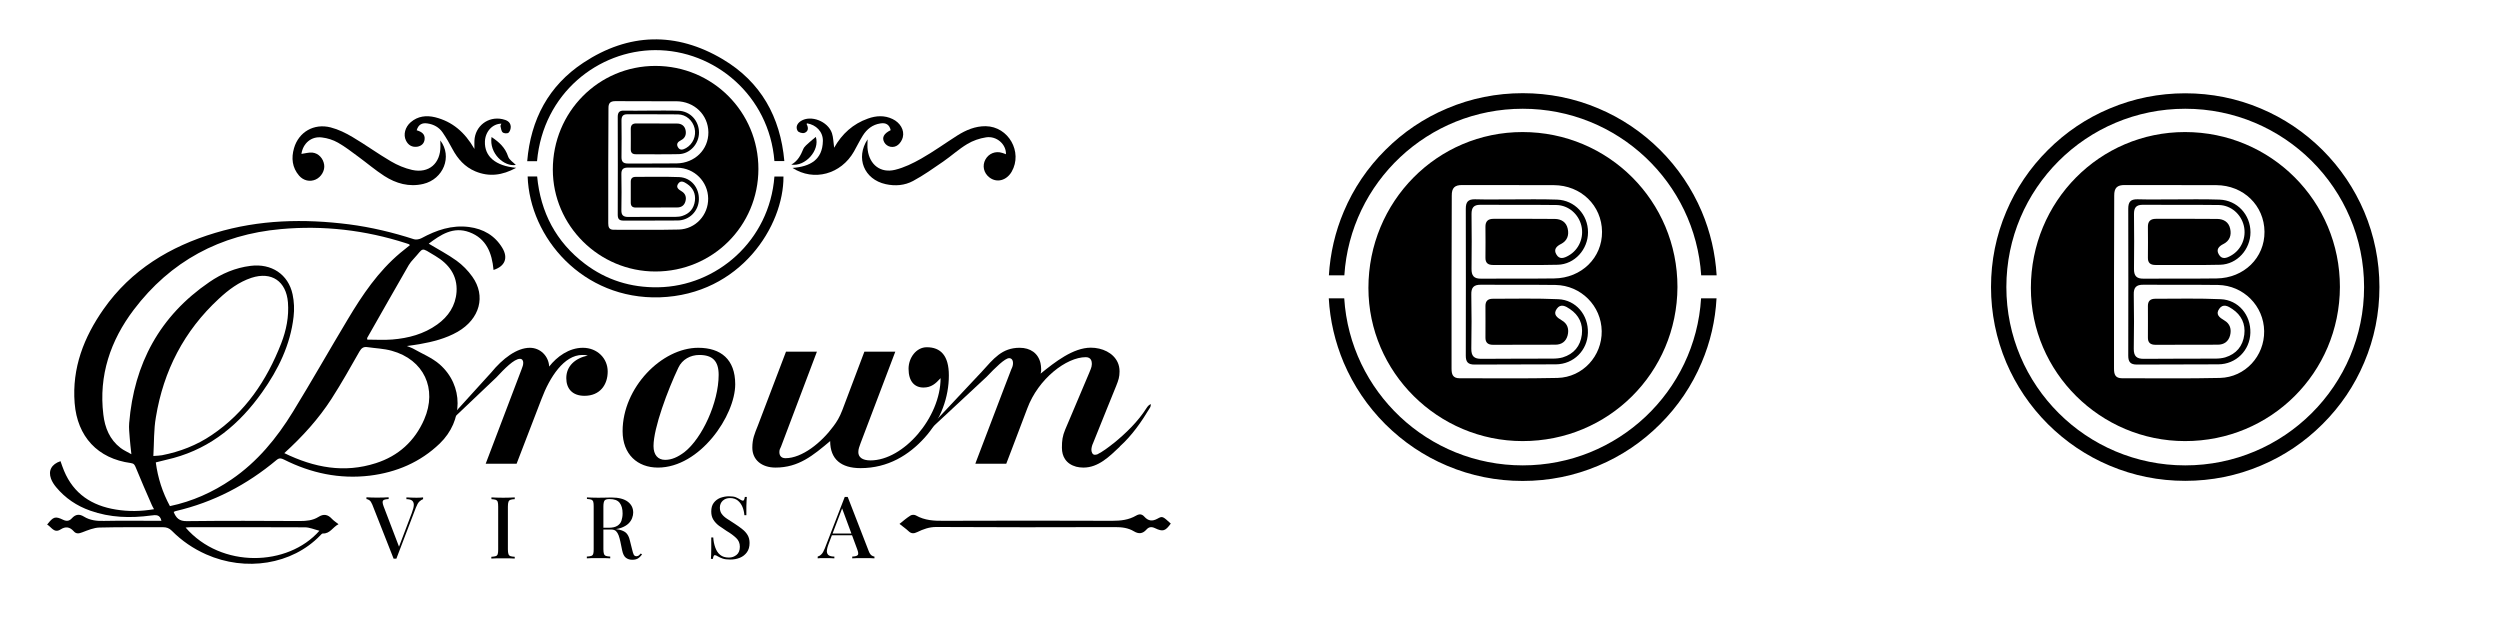 <?xml version="1.0" encoding="utf-8"?>
<!-- Generator: Adobe Illustrator 23.0.1, SVG Export Plug-In . SVG Version: 6.00 Build 0)  -->
<svg version="1.1" id="Layer_1" xmlns="http://www.w3.org/2000/svg" xmlns:xlink="http://www.w3.org/1999/xlink" x="0px" y="0px"
	 viewBox="0 0 2264.3 566.2" style="enable-background:new 0 0 2264.3 566.2;" xml:space="preserve">
<g>
	<g>
		<path d="M447,244.5c-1.4-15.4-6.5-28.5-21.9-34.2c-14.6-5.4-26,2.3-36.8,10.4c8.6,5.2,17.3,9.7,25.2,15.4
			c5.4,3.9,10.4,9,14.3,14.5c12.5,17.5,6.8,38.3-13.3,49.9c-10.7,6.1-22.5,9.1-34.5,11.2c-3.3,0.6-6.6,1-11.5,1.7
			c2.7,1.1,4.1,1.5,5.4,2.2c8.2,4.7,17.3,8.3,24.3,14.4c21.8,19.2,21.5,51,0.1,71.7c-17.7,17-39.2,26.1-63.3,29.1
			c-27.4,3.3-53.3-2.2-77.9-14.6c-2.5-1.2-4.1-1.6-6.6,0.4c-26.9,22.5-57.1,38.3-91.4,46.3c-0.6,0.1-1.1,0.5-1.8,0.8
			c2.2,5.5,5.1,8.4,11.8,8.3c34.2-0.4,68.3-0.3,102.5-0.1c6,0,11.7-0.5,16.8-3.7c4.7-3,8.5-2.3,12.2,1.7c1.6,1.7,3.5,2.9,6,4.9
			c-5.3,2.6-7.6,8.7-14.3,8.4c-0.7,0-1.6,1.1-2.3,1.8c-25.5,26.4-67.5,33-103.3,17.1c-11.7-5.2-22.1-12.3-31.1-21.4
			c-2.3-2.3-4.7-3.2-7.9-3.2c-19.2,0.1-38.3-0.2-57.5,0.3c-5.2,0.1-10.6,2.4-15.6,4.3c-3.1,1.2-5.6,1.7-7.9-1
			c-3.5-3.9-7.3-4.5-11.8-1.6c-5.9,3.8-8.3-2.2-12.2-4.4c5.6-7.1,7.2-7.8,14.5-4.3c3.4,1.6,5.7,1,7.9-1.4c3.3-3.6,6.7-4.1,10.9-1.5
			c5.5,3.4,11.7,4.1,18.2,3.9c15.5-0.3,31-0.1,46.5-0.1c1.8,0,3.6,0,5.5,0c-1.3-6-5.2-5.3-9.3-4.8c-18.7,2.5-37.2,2-55.2-4.4
			c-12.2-4.3-22.6-11.3-30.9-21.3c-1.9-2.3-3.6-4.9-4.6-7.6c-2.7-7.4,0.5-13.2,8.6-15.9c1,2.9,2,5.8,3.2,8.7
			c8.7,20.9,25.2,31.6,46.9,35.1c11.4,1.9,22.8,1.7,34.6-0.3c-0.8-1.5-1.5-2.6-2-3.8c-4.9-11.3-9.9-22.5-14.5-33.9
			c-1-2.4-1.6-3.7-4.5-4.1c-30-4-48.5-23.9-50.9-54.3c-2.5-31.9,8.4-59.7,26.2-85.1c25-35.6,60.2-56.8,101.2-69.1
			c39.8-12,80.3-12.9,121.2-7.7c20,2.6,39.6,7.3,58.8,13.5c2,0.6,4.9,0,6.8-1c13.5-7.3,27.4-12.1,43-10.1c13,1.7,23.4,7.7,30.2,19
			C460.4,233.6,457.4,241.2,447,244.5z M153.9,458.4c20.4-4.3,38.8-12.6,55.7-24.1c23.5-16,41.1-37.5,55.7-61.3
			c17-27.7,33-56,49.7-83.8c13.2-22.1,27.5-43.3,47.5-60.1c2.9-2.4,5.8-4.7,8.8-7.1c-0.6-0.5-0.8-0.8-1.1-0.9
			c-0.8-0.3-1.6-0.5-2.4-0.8c-36.9-11.9-74.8-16.3-113.4-12.8c-55,4.9-100,29.1-133.3,73.1c-21.1,27.9-31.8,59.5-27.5,94.9
			c1.4,11.9,5.7,22.6,15.6,30.2c2.7,2.1,6,3.5,9.8,5.7c-0.6-5.8-1.2-10.3-1.5-14.7c-0.3-4.5-0.9-9-0.5-13.5
			c4.4-53.8,27.7-97,72.6-127.7c11.2-7.7,23.6-13,37.3-14.7c18.9-2.4,34.2,7.6,38.1,25.8c1.4,6.6,1.7,13.6,0.9,20.3
			c-2.9,25.5-13.9,47.8-28.5,68.4c-20.2,28.5-45.8,50.1-80.2,59.5c-5.3,1.4-10.6,2.6-16.1,4C143,433.1,147.2,446,153.9,458.4z
			 M138.9,413c3.7-0.3,5.8-0.3,7.9-0.7c16.2-3.2,31.3-9,45-18.3c30.4-20.5,49.8-49.4,62.9-83c4.6-11.9,7.1-24.2,6.1-37.1
			c-1.6-19.2-14.8-28.2-33-22.3c-11.5,3.8-20.9,10.9-29.6,19c-31.5,29.1-50.1,65.2-57,107.2C139.2,389.1,139.6,400.9,138.9,413z
			 M257.5,410.4c27.1,13.2,54.3,18.3,82.9,9.1c20.4-6.5,35.2-19.9,43.8-39.6c12.1-27.8-0.3-54.2-29.4-62.2c-7.1-2-14.7-2.2-22.1-3.3
			c-3.4-0.5-5.3,0.8-7.1,3.9c-8.2,14.4-16.4,29-25.4,43C288.5,379.4,274.1,395.3,257.5,410.4z M332.6,307.6c7.7,0,15.3,0.5,22.7-0.1
			c14.6-1.2,28.6-4.9,40.7-13.6c10.1-7.2,16.6-17,17.5-29.5c1-15-7.1-25.4-19.2-32.6c-14-8.3-9.9-7.8-19.8,2.8
			c-1.6,1.7-3.1,3.5-4.3,5.5C357.6,262,345.1,284,332.6,306C332.4,306.2,332.6,306.6,332.6,307.6z M289.3,480.7
			c-4.8-1.2-9-3.1-13.2-3.1c-34.5-0.2-69-0.1-103.5-0.1c-1.4,0-2.8,0.2-4.5,0.3C200.4,515.1,260.8,513.2,289.3,480.7z"/>
		<path d="M593.6,245.9c-51,0-92.9-41.6-92.9-92.3c0-52.1,41.4-93.9,92.9-93.9c51.8,0,93.4,41.7,93.3,93.4
			C686.8,204.7,645.4,245.9,593.6,245.9z M550.9,149.7c0,17.5,0,35,0,52.5c0,3.4,0.7,5.9,4.9,5.9c19.7-0.1,39.3,0.3,59-0.2
			c15.2-0.4,26.8-13.2,26.6-28.2c-0.2-15.2-12.4-27.5-27.8-27.8c-15-0.2-30,0-45-0.1c-4.3,0-5.9,1.7-5.8,6c0.2,10.8,0.2,21.7,0,32.5
			c-0.1,4.6,1.7,6.2,6.2,6.2c14.3-0.2,28.7,0,43-0.1c2,0,4-0.2,5.9-0.8c6.7-2.1,10.6-6.8,11.5-13.7c0.8-6.5-1.7-11.8-7.2-15.4
			c-2.6-1.7-5.6-3.5-7.9-0.2c-2.4,3.4,0.2,5.3,3.1,7c3.4,2,4.5,5.4,3.4,9.1c-1,3.6-3.6,5.5-7.4,5.5c-12.5,0-25,0-37.5,0.1
			c-3.1,0-4.6-1.3-4.6-4.5c0-6.3,0-12.7,0-19c0-2.9,1.5-4.3,4.4-4.3c13.2,0,26.3-0.3,39.5,0.2c10.7,0.5,18.1,9.5,17.8,20.3
			c-0.3,10.5-8.6,18.9-19.3,19c-16.3,0.2-32.7,0-49,0.1c-4,0-5.2-1.6-5.2-5.4c0.1-29.5,0.1-59,0-88.5c0-4,1.4-5.8,5.5-5.7
			c7,0.2,14,0,21,0c9.5,0,19-0.2,28.5,0.1c10.7,0.4,18.6,9.1,18.6,19.7c0,10.3-8.1,19.3-18.2,19.6c-13,0.3-26,0.1-39,0.1
			c-3.1,0-4.6-1.3-4.6-4.5c0-6.2,0.1-12.3,0-18.5c0-3.4,1.6-4.9,4.9-4.9c12.3,0,24.7,0,37,0.1c3.8,0,6.8,1.9,7.7,5.8
			c0.9,4-0.3,7.4-4.1,9.3c-2.8,1.4-4.5,3.3-2.8,6.3c1.9,3.3,4.7,2.3,7.4,0.8c6.2-3.6,9.4-10.9,7.7-18c-1.7-7-7.7-12.4-15-12.5
			c-15.3-0.2-30.7,0-46-0.1c-3.9,0-5.2,1.8-5.2,5.6c0.1,11,0.2,22,0,33c-0.1,4.3,1.5,6,5.8,6c14.7-0.1,29.3,0.1,44-0.1
			c16.6-0.2,29-12.5,28.9-28.2c-0.2-15.8-12.7-28-29.1-28.1c-18.3-0.1-36.7,0.1-55-0.1c-4.7,0-6.5,1.7-6.4,6.5
			C551,115.3,550.9,132.5,550.9,149.7z"/>
		<path d="M486.4,146c-2.9,0-5.5,0-8.9,0c3.2-37.9,19.4-68.4,50.9-89.2c41-27.1,84.1-28.2,126.3-3.1c34.3,20.4,52.1,52,55.7,92.2
			c-3.6,0-6.3,0-9,0c-4.7-59.4-54.2-100.7-108-100.5C542.3,45.6,492,84,486.4,146z"/>
		<path d="M477.9,159.8c3,0,5.6,0,8.6,0c3.1,32.6,17.1,59.3,43.2,79.1c19.5,14.8,41.8,21.7,66.3,21.3c53.1-0.8,101-42.2,105.4-100.3
			c2.7,0,5.4,0,8.2,0c0.3,44.7-39,106.9-112,109.4C527.8,271.5,479.7,215.2,477.9,159.8z"/>
		<path d="M785.8,126.2c0,3.1-0.4,6.5,0.1,9.7c1.8,13.4,11.7,21.1,24.8,17.9c8.2-2,16.2-5.9,23.6-10.1c11.3-6.4,21.8-14,32.8-21
			c7.8-4.9,16.2-8.5,25.7-8.4c20.6,0.3,33.7,23.4,23.5,41.2c-4.7,8.1-13.6,10.4-20.3,5.1c-5.1-4-6.5-10.6-3.5-16.1s9.2-8,15.3-6
			c1.1,0.3,2.2,0.8,3.3,1.2c0.4-8.8-8.3-16.8-18-15.3c-5.9,0.9-12,3-17.1,6.1c-7.7,4.6-14.4,10.8-21.8,15.9
			c-8.9,6.1-17.7,12.4-27.2,17.5c-7.6,4.1-16.2,4.8-24.8,2.9C782.6,162.5,774.7,143,785.8,126.2z"/>
		<path d="M398.8,127.2c11.1,14.5,2.8,35.1-15.5,39.4c-12.8,3-24.6-0.4-35.2-7.2c-8.2-5.3-15.7-11.7-23.6-17.5
			c-6-4.4-12-9.1-18.4-12.7c-4.4-2.5-9.5-4.1-14.5-4.7c-9.6-1.3-17.2,5.3-18.6,14.9c3.3-0.4,6.7-1.5,9.9-1.2
			c5.7,0.6,9.9,5.4,10.7,11c0.8,5.2-2.6,11.1-7.7,13.4s-11,1.1-15-3.5c-6.3-7.3-7.2-16-4.6-24.9c4.2-14.6,18-22.7,33.2-18.8
			c7,1.8,13.7,5.1,19.9,8.8c11.7,6.9,22.8,15,34.6,21.9c5.9,3.5,12.6,6.3,19.2,7.8c15.3,3.4,25.8-5.9,25.7-21.5
			C398.8,130.7,398.8,129.1,398.8,127.2z"/>
		<path d="M377.4,118c4.4,1.3,7.6,3.4,7.2,8c-0.3,3.9-2.9,6.3-6.8,6.9c-4.7,0.6-8.1-1.5-10.1-5.6c-2.6-5.3-0.8-12.2,4.3-16.6
			c6.5-5.6,14.2-6.4,22.1-4.5c15.5,3.9,26.8,13.4,35.6,28.7c0-3.4-0.1-5.4,0-7.5c0.6-13.2,12.4-22.3,25.3-19.5
			c3.7,0.8,7.3,2.3,7.6,6.7c0.1,1.9-0.7,4.5-2,5.6c-1.1,0.9-4.2,0.7-5.3-0.3c-1.3-1.1-1.5-3.6-2-5.6c-0.1-0.7,0.5-1.5,0.8-2.3
			c-8.1,0.1-14.6,7.2-14.9,16.2c-0.5,13.4,9.5,22.1,28.3,23.8c-12.6,6.9-24.5,8.4-37,3.2c-9.5-4-15.9-11.2-20.7-20.2
			c-2.7-5.1-5.6-10.2-8.9-15c-3.2-4.7-8.1-7.4-13.8-8.2C382.6,111.1,379,112.5,377.4,118z"/>
		<path d="M755.5,133.8c7.2-12.7,17.1-21.6,30.6-26.4c7.5-2.7,15-3.1,22.3,0.4c6.9,3.3,10.9,10,9.3,16.5c-0.6,2.5-2.3,5.3-4.3,6.9
			c-4.1,3.4-10.1,2-12.5-2.3c-2.4-4.3-0.4-8,5.8-11c-1.1-4.9-4.2-7-9.4-6.1c-7.1,1.1-12.2,5.2-15.9,11.1c-2.9,4.7-5.3,9.6-8,14.4
			c-11.7,20.5-36.3,27.3-55.6,14.8c15.9-1.2,27.2-7.3,27.5-24.5c0.1-8.4-6.2-14.6-14.4-15.9c-0.1,0.3-0.4,0.6-0.3,0.8
			c1.8,3.3,1.6,6.6-2.1,7.9c-1.7,0.6-5.3-0.5-6.1-1.9c-2-3.5-0.3-6.8,3-8.9c9-5.7,24.4,0.2,28.1,11
			C754.8,124.5,754.8,129,755.5,133.8z"/>
		<path d="M814.7,474.5c3.6-2.9,6.6-5.5,10-7.6c1.2-0.8,3.6-0.8,4.8-0.1c8,4.6,16.6,5,25.5,4.9c50.8-0.2,101.6-0.2,152.4,0
			c7.7,0,14.9-0.8,21.6-4.7c2.9-1.7,5.3-1.5,7.5,1c3.4,3.8,7.1,4.4,11.8,1.8c4.6-2.6,4.8-2.2,12.1,4.4c-4.9,6.8-7.1,7.6-14.2,4.2
			c-3.3-1.6-5.7-1.2-7.9,1.3c-3.4,3.8-7,4.1-11.3,1.5c-5.3-3.2-11.1-3.8-17.2-3.8c-54,0.2-108,0.2-161.9-0.1c-6.4,0-11.7,2-17.1,4.6
			c-3.1,1.5-5.4,1.6-8-0.9C820.6,478.9,817.9,477.1,814.7,474.5z"/>
		<path d="M445.2,124.1c6.9,4.6,12.4,9.6,15,17.6c1,3.1,4.7,5.3,7,7.7C456.8,151.2,442.9,139.1,445.2,124.1z"/>
		<path d="M716.7,149.1c5.9-3.3,8.5-8.4,10.8-14c1-2.5,3.7-4.4,5.8-6.4c1.8-1.7,3.8-3.1,5.6-4.7
			C742.8,136.2,729.3,151.1,716.7,149.1z"/>
	</g>
	<g>
		<path d="M383.2,450.5v1.6c-1,0.3-2.1,1-3.3,2.1c-1.2,1.1-2.2,3-3.2,5.5L359,506c-0.2,0-0.4,0-0.6,0s-0.4,0-0.7,0
			c-0.2,0-0.4,0-0.6,0s-0.4,0-0.6,0l-19.3-49c-0.8-1.9-1.6-3.2-2.6-3.9s-1.8-1-2.7-1.1v-1.6c1.2,0.1,2.7,0.1,4.4,0.2
			c1.7,0.1,3.4,0.1,5.1,0.1c2.1,0,4.1,0,6-0.1s3.4-0.1,4.6-0.2v1.6c-2.6,0.1-4.3,0.5-5,1.3s-0.6,2.5,0.4,5.2l14.4,37.7l-1.4,1.6
			l12.6-33.2c1.2-3.2,1.8-5.7,1.8-7.4s-0.6-3.1-1.7-3.9s-2.8-1.2-5-1.2v-1.6c1.6,0.1,3.2,0.1,4.8,0.2c1.6,0.1,3,0.1,4.4,0.1
			c1.3,0,2.4,0,3.4-0.1S382.4,450.5,383.2,450.5z"/>
		<path d="M466.2,450.5v1.6c-1.7,0.1-3,0.2-3.9,0.6c-0.9,0.3-1.5,1-1.8,1.9s-0.5,2.3-0.5,4.3v38.7c0,1.9,0.2,3.3,0.5,4.2
			c0.3,0.9,0.9,1.6,1.8,1.9s2.2,0.5,3.9,0.6v1.6c-1.2-0.1-2.8-0.2-4.7-0.2c-1.9,0-3.8,0-5.8,0c-2.2,0-4.2,0-6.1,0s-3.4,0.1-4.6,0.2
			v-1.6c1.8-0.1,3.1-0.3,4-0.6c0.9-0.3,1.5-0.9,1.8-1.9c0.3-0.9,0.4-2.3,0.4-4.2v-38.7c0-1.9-0.1-3.3-0.4-4.3
			c-0.3-0.9-0.9-1.5-1.8-1.9c-0.9-0.3-2.2-0.5-3.9-0.6v-1.6c1.2,0.1,2.7,0.1,4.6,0.2s3.9,0.1,6.1,0.1c2,0,3.9,0,5.8-0.1
			C463.4,450.6,465,450.5,466.2,450.5z"/>
		<path d="M531.6,450.5c1.2,0.1,2.7,0.1,4.6,0.2c1.9,0.1,3.8,0.1,5.7,0.1c2.5,0,4.9,0,7.1-0.1c2.3-0.1,3.9-0.1,4.8-0.1
			c6.6,0,11.5,1.3,14.8,3.8c3.3,2.5,4.9,5.8,4.9,9.8c0,1.6-0.3,3.3-1,5.1c-0.7,1.8-1.8,3.5-3.4,5c-1.6,1.5-3.8,2.8-6.6,3.8
			s-6.3,1.5-10.5,1.5h-7.5V478h6.7c3.5,0,6.1-0.6,8-1.8c1.8-1.2,3.1-2.7,3.7-4.7c0.6-1.9,1-4.1,1-6.5c0-4.1-0.9-7.3-2.7-9.6
			c-1.8-2.3-4.8-3.4-9.2-3.4c-2.2,0-3.7,0.4-4.4,1.3s-1.1,2.7-1.1,5.4v38.7c0,1.9,0.2,3.3,0.5,4.2c0.3,0.9,0.9,1.6,1.8,1.9
			c0.9,0.3,2.2,0.5,3.9,0.6v1.6c-1.2-0.1-2.8-0.2-4.7-0.2c-1.9,0-3.8,0-5.8,0c-2.2,0-4.2,0-6.1,0c-1.9,0-3.4,0.1-4.6,0.2v-1.6
			c1.8-0.1,3.1-0.3,4-0.6c0.9-0.3,1.5-0.9,1.8-1.9c0.3-0.9,0.4-2.3,0.4-4.2v-38.7c0-1.9-0.1-3.3-0.4-4.3c-0.3-0.9-0.9-1.5-1.8-1.9
			c-0.9-0.3-2.2-0.5-3.9-0.6L531.6,450.5L531.6,450.5z M544.8,478.1c2.7,0.1,4.8,0.2,6.4,0.4c1.6,0.1,3,0.2,4.1,0.4
			c1.1,0.1,2.1,0.2,3,0.4c3.9,0.5,6.7,1.6,8.5,3.1c1.8,1.6,3,4,3.7,7.2l2,8c0.5,2.2,1,3.8,1.5,4.8c0.5,0.9,1.4,1.4,2.5,1.4
			c0.8-0.1,1.5-0.3,2.1-0.7c0.5-0.4,1.1-1.1,1.8-1.8l1.1,0.9c-1.2,1.6-2.4,2.8-3.7,3.6c-1.3,0.8-3,1.2-5.2,1.2s-4.1-0.6-5.7-1.8
			c-1.6-1.2-2.7-3.4-3.4-6.7l-1.6-7.8c-0.5-2.2-1-4.2-1.6-5.8c-0.6-1.6-1.4-2.9-2.4-3.9c-1-0.9-2.5-1.4-4.4-1.4h-8.4L544.8,478.1z"
			/>
		<path d="M660.2,449.5c2.8,0,4.9,0.3,6.3,0.9c1.5,0.6,2.7,1.3,3.8,2c0.6,0.4,1.1,0.6,1.5,0.8c0.4,0.2,0.8,0.3,1.1,0.3
			c0.8,0,1.4-1.1,1.7-3.4h1.8c-0.1,0.9-0.1,2-0.2,3.3c-0.1,1.3-0.1,3-0.2,5c0,2.1,0,4.8,0,8.2h-1.8c-0.2-2.5-0.7-5-1.7-7.4
			s-2.4-4.3-4.2-5.8s-4.2-2.3-7.1-2.3c-2.7,0-4.8,0.8-6.6,2.4c-1.7,1.6-2.6,3.7-2.6,6.3c0,2.3,0.6,4.2,1.7,5.7
			c1.1,1.5,2.7,3,4.7,4.3s4.3,2.8,6.8,4.4c2.6,1.7,4.9,3.3,7,5c2.1,1.6,3.7,3.4,4.9,5.4s1.8,4.4,1.8,7.2c0,3.4-0.8,6.2-2.4,8.4
			c-1.6,2.2-3.7,3.9-6.4,5s-5.6,1.6-8.7,1.6c-2.9,0-5.2-0.3-6.9-0.9s-3.2-1.3-4.4-2c-1.1-0.7-2-1.1-2.7-1.1c-0.8,0-1.4,1.1-1.7,3.4
			h-1.8c0.1-1.1,0.2-2.5,0.2-4s0.1-3.5,0.1-6s0-5.6,0-9.4h1.8c0.2,3.2,0.8,6.2,1.8,9s2.4,5.1,4.4,6.7c2,1.7,4.7,2.5,8,2.5
			c2.6,0,4.9-0.8,6.9-2.4s3-4.1,3-7.4c0-3.2-1.1-5.8-3.3-7.9s-5.1-4.3-8.7-6.4c-2.4-1.6-4.7-3.1-6.9-4.7c-2.1-1.6-3.8-3.4-5.1-5.5
			s-1.9-4.5-1.9-7.4c0-3.2,0.7-5.8,2.2-7.8s3.4-3.5,5.8-4.5C655,450,657.5,449.5,660.2,449.5z"/>
		<path d="M767.8,450.1l19,49c0.7,1.9,1.6,3.2,2.5,3.9c1,0.7,1.9,1,2.7,1.1v1.6c-1.2-0.1-2.7-0.2-4.4-0.2s-3.4,0-5.1,0
			c-2.2,0-4.2,0-6.1,0s-3.4,0.1-4.5,0.2v-1.6c2.7-0.1,4.3-0.6,5-1.4s0.5-2.5-0.5-5.2l-14-37.9l1.2-1.4l-12.9,33.9
			c-1.2,3.1-1.8,5.5-1.8,7.3c0.1,1.7,0.7,2.9,1.8,3.6s2.8,1.1,5,1.1v1.6c-1.6-0.1-3.1-0.2-4.7-0.2s-3.1,0-4.5,0c-1.2,0-2.4,0-3.3,0
			c-1,0-1.8,0.1-2.6,0.2v-1.6c1.1-0.3,2.2-0.9,3.3-2c1.1-1,2.1-2.8,3.1-5.3l18.1-46.7c0.4,0,0.9,0,1.3,0S767.4,450.1,767.8,450.1z
			 M776,483.2v1.6h-23.2l0.8-1.6H776z"/>
	</g>
	<g>
		<path d="M527.9,315c-12.5,0-23.5,8-30.5,17c-0.5-9.5-8-17-17.5-17c-11.8,0-24.6,9.7-35,22.4c-0.2,0.2-34.6,38-34.7,38.2l1.6,2.1
			c0.2-0.2,37.5-35.6,37.7-35.8c7.4-7.9,16.1-16.9,21.4-16.9c2,0,3,1.5,3,3.5s-0.5,3.5-1.5,6L439.9,420h28l22.5-58.5
			c7.5-20,20.5-40,37-40c2,0,3,0,5,0.5c-11.5,2.5-19.5,9.5-19.5,20.5c0,9.5,5.5,16,16.5,16c14,0,21-10,21-22S540.9,315,527.9,315z"
			/>
		<path d="M632.4,315c-33,0-68.5,36-68.5,75.5c0,21,13.5,33,32,33c38,0,70-47,70-75.5C665.9,325.5,652.9,315,632.4,315z
			 M619.9,409.5c-6,4.5-11.5,7-17.5,7c-6.5,0-10.5-4.5-10.5-12.5c0-16.5,13-51,22.5-71c3.5-7.5,11-11.5,19-11.5
			c12,0,17.5,5.5,17.5,18C650.9,364.5,635.9,397,619.9,409.5z"/>
		<path d="M839.4,314.5c-9.5,0-16.5,9.5-16.5,19.5c0,11.5,5.5,17,13.5,17c7,0,11-3.5,15.5-8.5c0,35.5-33.5,74.5-63.5,74.5
			c-7.5,0-11-3-11-7.5c0-3,1-5,2-8l31.5-83h-28l-20,53c-2.5,6.5-5,10.5-8,14.5c-11,15-28.5,29-43.5,29c-4,0-5.5-2.5-5.5-5.5
			c0-2,0.5-3,1.5-5l32.5-86h-28l-25.5,67c-3,7.5-5,12-5,20c0,11,8.5,18,21,18c21,0,34-11,49.5-24c0,16.5,10,24.5,27.5,24.5
			c25,0,44-12,58-27.5c15-16.5,22-37,22-56.5C859.4,322,851.9,314.5,839.4,314.5z"/>
		<path d="M1038.5,369.5c-7.8,12.3-18.6,22.8-29.9,32c-0.1,0-0.1,0.1-0.2,0.1c-4.8,3.8-9.4,7.3-14.5,9.9c-0.9,0.3-1.7,0.4-2.4,0.4
			c-2,0-3-2.5-3-4.5c0-1.5,0.5-4,1.5-6l12.6-31.3l8.4-20.7c2-5,3-8,3-13c0-3.1-0.6-5.8-1.7-8.2c-4-8.7-14.1-13.3-24.3-13.3
			c-16,0-32.5,13-45.5,23.5c0.5-1.5,0.5-2.5,0.5-4c0-1-0.1-2-0.2-3c-0.1-0.9-0.2-1.7-0.4-2.5c-2.1-9-9.2-13.9-18.9-13.9
			c-16,0-23.5,9.8-34.4,21.8c-0.4,0.4-47.1,50.2-47.5,50.6l-2.6,4.7c0.4-0.4,54.2-50.4,54.6-50.8c7.8-8.2,16.6-16.9,20.4-16.9
			c2,0,3.5,1.5,3.5,4.5c0,2-0.5,3.5-1.5,5.5l-6.3,16.4L884.1,418l-0.7,2h2.4h18h7.6l2.9-7.6l1.8-4.7l14.3-37.7
			c10-27,35.5-46.5,53-46.5c5,0,5.5,4,5.5,6c0,0.1,0,0.2,0,0.3c-0.1,3.3-1.5,5.3-2.5,8.2l-2.5,5.9l-14,33.1l-2,4.7l-3.1,7.3
			c-2.5,6-3,10-3,16.5c0,4.2,1,7.6,2.8,10.3c2.3,3.5,5.8,5.7,10.1,6.9c2,0.5,4.2,0.8,6.6,0.8c13.5,0,23.5-10,33-19l-0.1-0.1
			c11-9.9,19.6-22.2,27.5-35.4c0.5-0.8,0.5-2,0.7-3C1040.5,366.7,1039.4,368.1,1038.5,369.5z"/>
	</g>
</g>
<path d="M1979,399.5c-76.7,0-139.6-62.5-139.6-138.7c0-78.2,62.2-141.2,139.6-141.2c77.8,0,140.4,62.6,140.3,140.4
	C2119,337.6,2056.7,399.6,1979,399.5z M1914.7,254.9c0,26.3,0,52.6,0,78.9c0,5.1,1,8.8,7.3,8.8c29.6-0.1,59.1,0.4,88.7-0.3
	c22.9-0.6,40.3-19.9,40-42.4c-0.3-22.8-18.7-41.4-41.8-41.8c-22.5-0.3-45.1,0-67.6-0.2c-6.5-0.1-8.9,2.5-8.7,9
	c0.3,16.3,0.3,32.6,0,48.8c-0.1,6.9,2.5,9.4,9.3,9.3c21.5-0.2,43.1-0.1,64.6-0.2c3,0,6.1-0.3,8.9-1.1c10.1-3.1,16-10.2,17.3-20.6
	c1.2-9.7-2.6-17.7-10.8-23.2c-3.8-2.6-8.4-5.2-11.9-0.2c-3.6,5.1,0.2,7.9,4.6,10.5c5.2,3,6.7,8,5.2,13.7c-1.5,5.5-5.5,8.3-11.1,8.3
	c-18.8,0.1-37.6,0-56.4,0.1c-4.7,0-7-2-6.9-6.7c0.1-9.5,0-19,0-28.6c0-4.4,2.3-6.4,6.6-6.4c19.8,0,39.6-0.5,59.4,0.4
	c16,0.7,27.3,14.3,26.8,30.5c-0.4,15.8-12.9,28.4-29,28.5c-24.5,0.2-49.1,0-73.7,0.2c-6,0-7.9-2.4-7.9-8.1c0.1-44.3,0.1-88.7,0-133
	c0-6.1,2-8.7,8.3-8.6c10.5,0.3,21,0.1,31.6,0.1c14.3,0,28.6-0.3,42.8,0.2c16,0.6,28,13.6,28,29.6c0,15.5-12.1,29-27.4,29.4
	c-19.5,0.5-39.1,0.1-58.6,0.2c-4.7,0-7-1.9-6.9-6.7c0.1-9.3,0.1-18.5,0-27.8c-0.1-5.1,2.4-7.3,7.3-7.3c18.5,0,37.1-0.1,55.6,0.1
	c5.7,0.1,10.3,2.8,11.6,8.8c1.4,6-0.5,11.1-6.1,13.9c-4.2,2.1-6.8,5-4.2,9.4c2.8,5,7.1,3.4,11.1,1.1c9.4-5.3,14.1-16.4,11.6-27
	c-2.5-10.5-11.6-18.6-22.6-18.8c-23-0.3-46.1,0-69.1-0.2c-5.9,0-7.8,2.7-7.8,8.3c0.2,16.5,0.2,33.1,0,49.6c-0.1,6.4,2.2,9.1,8.7,9
	c22-0.2,44.1,0.1,66.1-0.2c24.9-0.3,43.6-18.8,43.4-42.3c-0.2-23.7-19-42.1-43.7-42.2c-27.6-0.2-55.1,0.1-82.7-0.1
	c-7.1-0.1-9.8,2.6-9.7,9.7C1914.9,203.3,1914.7,229.1,1914.7,254.9z"/>
<path d="M1979.2,98.5c89.5,0,162,72.3,162,161.5s-72.5,161.5-162,161.5s-162-72.3-162-161.5S1889.7,98.5,1979.2,98.5 M1979.2,84.5
	c-23.7,0-46.8,4.6-68.5,13.8c-21,8.8-39.8,21.5-55.9,37.6c-16.2,16.1-28.9,34.9-37.7,55.8c-9.2,21.6-13.8,44.6-13.8,68.3
	c0,23.7,4.7,46.7,13.8,68.3c8.9,20.9,21.6,39.7,37.7,55.8c16.2,16.1,35,28.8,55.9,37.6c21.7,9.2,44.7,13.8,68.5,13.8
	s46.8-4.6,68.5-13.8c21-8.8,39.8-21.5,55.9-37.6c16.2-16.1,28.9-34.9,37.7-55.8c9.2-21.6,13.8-44.6,13.8-68.3
	c0-23.7-4.7-46.7-13.8-68.3c-8.9-20.9-21.6-39.7-37.7-55.8c-16.2-16.1-35-28.8-55.9-37.6C2026,89.1,2002.9,84.5,1979.2,84.5
	L1979.2,84.5z"/>
<path d="M1379,399.5c-76.7,0-139.6-62.5-139.6-138.7c0-78.2,62.2-141.2,139.6-141.2c77.8,0,140.4,62.6,140.3,140.4
	C1519,337.6,1456.7,399.6,1379,399.5z M1314.7,254.9c0,26.3,0,52.6,0,78.9c0,5.1,1,8.8,7.3,8.8c29.6-0.1,59.1,0.4,88.7-0.3
	c22.9-0.6,40.3-19.9,40-42.4c-0.3-22.8-18.7-41.4-41.8-41.8c-22.5-0.3-45.1,0-67.6-0.2c-6.5-0.1-8.9,2.5-8.7,9
	c0.3,16.3,0.3,32.6,0,48.8c-0.1,6.9,2.5,9.4,9.3,9.3c21.5-0.2,43.1-0.1,64.6-0.2c3,0,6.1-0.3,8.9-1.1c10.1-3.1,16-10.2,17.3-20.6
	c1.2-9.7-2.6-17.7-10.8-23.2c-3.8-2.6-8.4-5.2-11.9-0.2c-3.6,5.1,0.2,7.9,4.6,10.5c5.2,3,6.7,8,5.2,13.7c-1.5,5.5-5.5,8.3-11.1,8.3
	c-18.8,0.1-37.6,0-56.4,0.1c-4.7,0-7-2-6.9-6.7c0.1-9.5,0-19,0-28.6c0-4.4,2.3-6.4,6.6-6.4c19.8,0,39.6-0.5,59.4,0.4
	c16,0.7,27.3,14.3,26.8,30.5c-0.4,15.8-12.9,28.4-29,28.5c-24.5,0.2-49.1,0-73.7,0.2c-6,0-7.9-2.4-7.9-8.1c0.1-44.3,0.1-88.7,0-133
	c0-6.1,2-8.7,8.3-8.6c10.5,0.3,21,0.1,31.6,0.1c14.3,0,28.6-0.3,42.8,0.2c16,0.6,28,13.6,28,29.6c0,15.5-12.1,29-27.4,29.4
	c-19.5,0.5-39.1,0.1-58.6,0.2c-4.7,0-7-1.9-6.9-6.7c0.1-9.3,0.1-18.5,0-27.8c-0.1-5.1,2.4-7.3,7.3-7.3c18.5,0,37.1-0.1,55.6,0.1
	c5.7,0.1,10.3,2.8,11.6,8.8c1.4,6-0.5,11.1-6.1,13.9c-4.2,2.1-6.8,5-4.2,9.4c2.8,5,7.1,3.4,11.1,1.1c9.4-5.3,14.1-16.4,11.6-27
	c-2.5-10.5-11.6-18.6-22.6-18.8c-23-0.3-46.1,0-69.1-0.2c-5.9,0-7.8,2.7-7.8,8.3c0.2,16.5,0.2,33.1,0,49.6c-0.1,6.4,2.2,9.1,8.7,9
	c22-0.2,44.1,0.1,66.1-0.2c24.9-0.3,43.6-18.8,43.4-42.3c-0.2-23.7-19-42.1-43.7-42.2c-27.6-0.2-55.1,0.1-82.7-0.1
	c-7.1-0.1-9.8,2.6-9.7,9.7C1314.9,203.3,1314.7,229.1,1314.7,254.9z"/>
<g>
	<path d="M1379.2,98.5c85.9,0,156.2,66.7,161.6,150.9h14c-1.2-20-5.7-39.3-13.5-57.8c-8.9-20.9-21.6-39.7-37.7-55.8
		c-16.2-16.1-35-28.8-55.9-37.6c-21.7-9.2-44.7-13.8-68.5-13.8s-46.8,4.6-68.5,13.8c-21,8.8-39.8,21.5-55.9,37.6
		c-16.2,16.1-28.9,34.9-37.7,55.8c-7.8,18.4-12.3,37.8-13.5,57.8h14C1223,165.1,1293.3,98.5,1379.2,98.5z"/>
	<path d="M1379.2,421.5c-86,0-156.4-66.9-161.7-151.3h-14c1.1,20.1,5.7,39.6,13.5,58.2c8.9,20.9,21.6,39.7,37.7,55.8
		c16.2,16.1,35,28.8,55.9,37.6c21.7,9.2,44.7,13.8,68.5,13.8s46.8-4.6,68.5-13.8c21-8.8,39.8-21.5,55.9-37.6
		c16.2-16.1,28.9-34.9,37.7-55.8c7.9-18.5,12.4-38.1,13.5-58.2h-14C1535.6,354.6,1465.2,421.5,1379.2,421.5z"/>
</g>
</svg>
